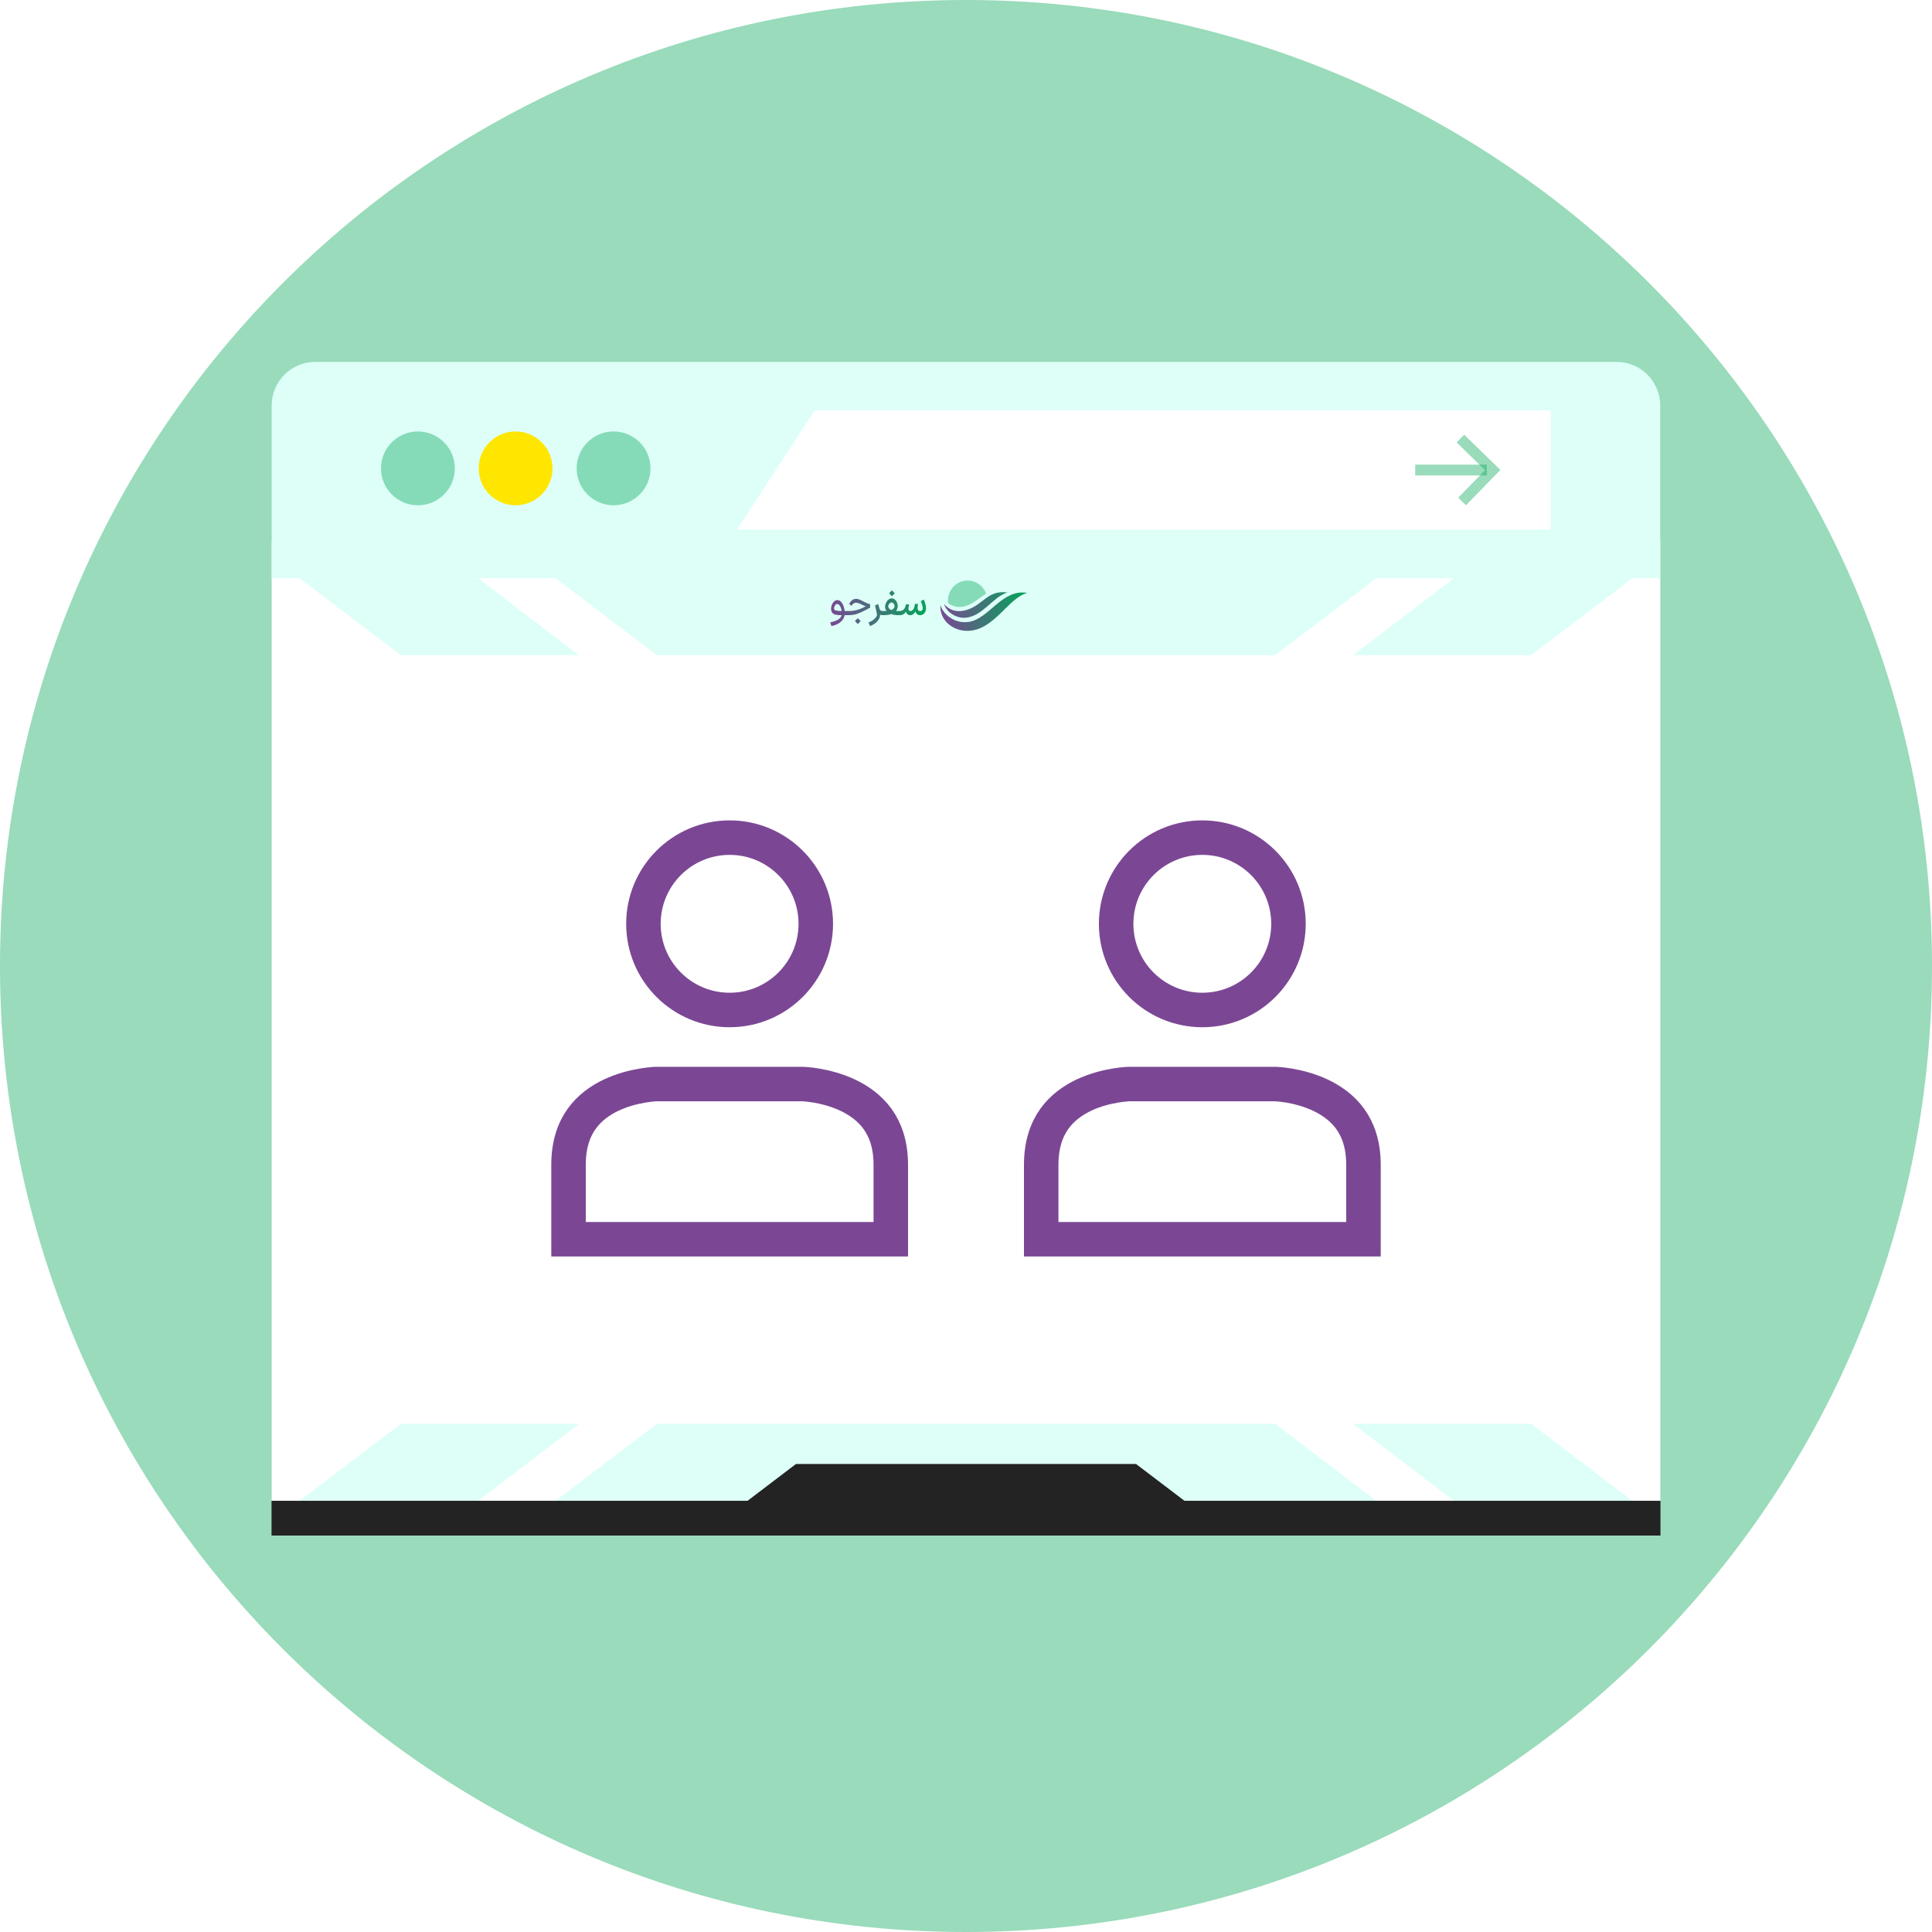 <svg width="56" height="56" viewBox="0 0 56 56" fill="none" xmlns="http://www.w3.org/2000/svg">
<g clip-path="url(#clip0_2896_6105)">
<path d="M28 56C43.464 56 56 43.464 56 28C56 12.536 43.464 0 28 0C12.536 0 0 12.536 0 28C0 43.464 12.536 56 28 56Z" fill="#01A657" fill-opacity="0.4"/>
<path d="M47.809 16.01H8.189V44.194H47.809V16.01Z" fill="white"/>
<path d="M36.96 41.27H19.042L16.104 43.503H39.898L36.96 41.27Z" fill="#DDFFF8"/>
<path d="M16.784 41.27H11.62L8.682 43.503H13.856L16.784 41.27Z" fill="#DDFFF8"/>
<path d="M44.381 41.27H39.217L42.145 43.503H47.319L44.381 41.27Z" fill="#DDFFF8"/>
<path d="M36.96 18.992H19.042L16.104 16.758H39.898L36.96 18.992Z" fill="#DDFFF8"/>
<path d="M16.784 18.992H11.62L8.682 16.758H13.856L16.784 18.992Z" fill="#DDFFF8"/>
<path d="M44.381 18.992H39.217L42.145 16.758H47.319L44.381 18.992Z" fill="#DDFFF8"/>
<path d="M47.496 16.324V43.878H8.504V16.324H47.496ZM48.125 15.695H7.875V44.506H48.125V15.695Z" fill="white"/>
<path d="M7.875 16.759V11.748C7.875 11.056 8.441 10.49 9.133 10.49H46.864C47.556 10.49 48.122 11.056 48.122 11.748V16.759H7.875Z" fill="#DDFFF8"/>
<path d="M44.95 15.353H21.359L23.616 11.895H44.95V15.353Z" fill="white"/>
<path d="M12.113 14.646C12.704 14.646 13.183 14.167 13.183 13.576C13.183 12.985 12.704 12.506 12.113 12.506C11.522 12.506 11.043 12.985 11.043 13.576C11.043 14.167 11.522 14.646 12.113 14.646Z" fill="#01A657" fill-opacity="0.4"/>
<path d="M14.945 14.646C15.536 14.646 16.015 14.167 16.015 13.576C16.015 12.985 15.536 12.506 14.945 12.506C14.354 12.506 13.875 12.985 13.875 13.576C13.875 14.167 14.354 14.646 14.945 14.646Z" fill="#FFE600"/>
<path d="M17.785 14.646C18.376 14.646 18.855 14.167 18.855 13.576C18.855 12.985 18.376 12.506 17.785 12.506C17.194 12.506 16.715 12.985 16.715 13.576C16.715 14.167 17.194 14.646 17.785 14.646Z" fill="#01A657" fill-opacity="0.4"/>
<path d="M34.815 43.868H21.186L23.072 42.434H32.928L34.815 43.868Z" fill="#232323"/>
<path d="M48.125 43.504H7.875V44.508H48.125V43.504Z" fill="#232323"/>
<path d="M47.319 43.504H42.144H39.897H16.103H13.856H8.681H7.875V44.508H48.125V43.504H47.319Z" fill="#232323"/>
<path d="M42.492 14.646L42.267 14.426L43.045 13.628L42.221 12.824L42.44 12.6L43.489 13.621L42.492 14.646Z" fill="#01A657" fill-opacity="0.4"/>
<path d="M43.096 13.467H41.02V13.781H43.096V13.467Z" fill="#01A657" fill-opacity="0.4"/>
<path d="M23.646 26.777C23.646 28.157 22.528 29.275 21.148 29.275C19.769 29.275 18.65 28.157 18.65 26.777C18.65 25.398 19.769 24.279 21.148 24.279C22.528 24.279 23.646 25.398 23.646 26.777Z" stroke="#7B4794"/>
<path d="M25.82 35.92H16.479V35.919V35.914V35.908V35.903V35.897V35.892V35.886V35.88V35.875V35.869V35.863V35.857V35.851V35.846V35.84V35.834V35.828V35.822V35.815V35.809V35.803V35.797V35.791V35.784V35.778V35.771V35.765V35.758V35.752V35.745V35.739V35.732V35.725V35.719V35.712V35.705V35.698V35.691V35.684V35.677V35.67V35.663V35.656V35.649V35.642V35.634V35.627V35.62V35.612V35.605V35.597V35.59V35.582V35.575V35.567V35.559V35.551V35.544V35.536V35.528V35.52V35.512V35.504V35.496V35.487V35.479V35.471V35.463V35.454V35.446V35.438V35.429V35.421V35.412V35.403V35.395V35.386V35.377V35.368V35.359V35.35V35.342V35.333V35.324V35.314V35.305V35.296V35.287V35.277V35.268V35.258V35.249V35.239V35.23V35.22V35.211V35.201V35.191V35.181V35.171V35.161V35.151V35.141V35.131V35.121V35.111V35.101V35.09V35.08V35.07V35.059V35.049V35.038V35.027V35.017V35.006V34.995V34.984V34.973V34.962V34.951V34.94V34.929V34.918V34.907V34.895V34.884V34.873V34.861V34.85V34.838V34.827V34.815V34.803V34.791V34.779V34.767V34.755V34.743V34.731V34.719V34.707V34.695V34.682V34.67V34.658V34.645V34.633V34.62V34.607V34.594V34.582V34.569V34.556V34.543V34.53V34.517V34.504V34.49V34.477V34.464V34.45V34.437V34.424V34.41V34.396V34.383V34.369V34.355V34.341V34.327V34.313V34.299V34.285V34.271V34.257V34.242V34.228V34.213V34.199V34.184V34.17V34.155V34.14V34.125V34.111V34.096V34.081V34.066V34.05V34.035V34.02V34.005V33.989V33.974V33.958V33.943V33.927V33.911V33.895V33.879V33.864V33.847V33.831V33.815V33.799V33.783V33.767C16.479 33.16 16.641 32.735 16.861 32.428C17.085 32.116 17.39 31.896 17.716 31.742C18.043 31.588 18.376 31.507 18.632 31.465C18.759 31.444 18.863 31.433 18.934 31.427C18.97 31.425 18.997 31.423 19.014 31.422L19.031 31.422L19.032 31.422H23.265L23.282 31.423C23.299 31.423 23.326 31.425 23.362 31.428C23.433 31.434 23.538 31.445 23.664 31.466C23.92 31.51 24.254 31.593 24.581 31.748C24.908 31.904 25.214 32.124 25.438 32.436C25.658 32.742 25.82 33.165 25.82 33.767V33.783V33.799V33.815V33.831V33.847V33.864V33.88V33.895V33.911V33.927V33.943V33.958V33.974V33.989V34.005V34.02V34.035V34.05V34.066V34.081V34.096V34.111V34.126V34.14V34.155V34.17V34.184V34.199V34.214V34.228V34.242V34.257V34.271V34.285V34.299V34.313V34.327V34.341V34.355V34.369V34.383V34.397V34.41V34.424V34.437V34.451V34.464V34.477V34.491V34.504V34.517V34.53V34.543V34.556V34.569V34.582V34.595V34.608V34.62V34.633V34.645V34.658V34.67V34.683V34.695V34.707V34.719V34.732V34.744V34.756V34.768V34.78V34.791V34.803V34.815V34.827V34.838V34.85V34.861V34.873V34.884V34.896V34.907V34.918V34.929V34.941V34.952V34.963V34.974V34.985V34.995V35.006V35.017V35.028V35.038V35.049V35.059V35.07V35.08V35.091V35.101V35.111V35.121V35.132V35.142V35.152V35.162V35.172V35.182V35.191V35.201V35.211V35.221V35.23V35.24V35.249V35.259V35.268V35.278V35.287V35.296V35.306V35.315V35.324V35.333V35.342V35.351V35.36V35.369V35.377V35.386V35.395V35.404V35.412V35.421V35.429V35.438V35.446V35.455V35.463V35.471V35.48V35.488V35.496V35.504V35.512V35.52V35.528V35.536V35.544V35.552V35.559V35.567V35.575V35.583V35.59V35.598V35.605V35.613V35.62V35.627V35.635V35.642V35.649V35.656V35.663V35.671V35.678V35.685V35.692V35.699V35.705V35.712V35.719V35.726V35.733V35.739V35.746V35.752V35.759V35.765V35.772V35.778V35.785V35.791V35.797V35.803V35.81V35.816V35.822V35.828V35.834V35.84V35.846V35.852V35.858V35.864V35.869V35.875V35.881V35.886V35.892V35.898V35.903V35.909V35.914V35.92V35.92Z" stroke="#7B4794"/>
<path d="M37.347 26.777C37.347 28.157 36.229 29.275 34.849 29.275C33.47 29.275 32.352 28.157 32.352 26.777C32.352 25.398 33.47 24.279 34.849 24.279C36.229 24.279 37.347 25.398 37.347 26.777Z" stroke="#7B4794"/>
<path d="M39.521 35.92H30.18V35.919V35.914V35.908V35.903V35.897V35.892V35.886V35.88V35.875V35.869V35.863V35.857V35.851V35.846V35.84V35.834V35.828V35.822V35.815V35.809V35.803V35.797V35.791V35.784V35.778V35.771V35.765V35.758V35.752V35.745V35.739V35.732V35.725V35.719V35.712V35.705V35.698V35.691V35.684V35.677V35.67V35.663V35.656V35.649V35.642V35.634V35.627V35.62V35.612V35.605V35.597V35.59V35.582V35.575V35.567V35.559V35.551V35.544V35.536V35.528V35.52V35.512V35.504V35.496V35.487V35.479V35.471V35.463V35.454V35.446V35.438V35.429V35.421V35.412V35.403V35.395V35.386V35.377V35.368V35.359V35.35V35.342V35.333V35.324V35.314V35.305V35.296V35.287V35.277V35.268V35.258V35.249V35.239V35.23V35.22V35.211V35.201V35.191V35.181V35.171V35.161V35.151V35.141V35.131V35.121V35.111V35.101V35.09V35.08V35.07V35.059V35.049V35.038V35.027V35.017V35.006V34.995V34.984V34.973V34.962V34.951V34.94V34.929V34.918V34.907V34.895V34.884V34.873V34.861V34.85V34.838V34.827V34.815V34.803V34.791V34.779V34.767V34.755V34.743V34.731V34.719V34.707V34.695V34.682V34.67V34.658V34.645V34.633V34.62V34.607V34.594V34.582V34.569V34.556V34.543V34.53V34.517V34.504V34.49V34.477V34.464V34.45V34.437V34.424V34.41V34.396V34.383V34.369V34.355V34.341V34.327V34.313V34.299V34.285V34.271V34.257V34.242V34.228V34.213V34.199V34.184V34.17V34.155V34.14V34.125V34.111V34.096V34.081V34.066V34.05V34.035V34.02V34.005V33.989V33.974V33.958V33.943V33.927V33.911V33.895V33.879V33.864V33.847V33.831V33.815V33.799V33.783V33.767C30.18 33.16 30.342 32.735 30.562 32.428C30.786 32.116 31.092 31.896 31.417 31.742C31.744 31.588 32.077 31.507 32.333 31.465C32.46 31.444 32.565 31.433 32.636 31.427C32.671 31.425 32.698 31.423 32.715 31.422L32.733 31.422L32.733 31.422H36.966L36.983 31.423C37 31.423 37.027 31.425 37.063 31.428C37.134 31.434 37.239 31.445 37.365 31.466C37.622 31.51 37.955 31.593 38.282 31.748C38.609 31.904 38.915 32.124 39.139 32.436C39.359 32.742 39.521 33.165 39.521 33.767V33.783V33.799V33.815V33.831V33.847V33.864V33.88V33.895V33.911V33.927V33.943V33.958V33.974V33.989V34.005V34.02V34.035V34.05V34.066V34.081V34.096V34.111V34.126V34.14V34.155V34.17V34.184V34.199V34.214V34.228V34.242V34.257V34.271V34.285V34.299V34.313V34.327V34.341V34.355V34.369V34.383V34.397V34.41V34.424V34.437V34.451V34.464V34.477V34.491V34.504V34.517V34.53V34.543V34.556V34.569V34.582V34.595V34.608V34.62V34.633V34.645V34.658V34.67V34.683V34.695V34.707V34.719V34.732V34.744V34.756V34.768V34.78V34.791V34.803V34.815V34.827V34.838V34.85V34.861V34.873V34.884V34.896V34.907V34.918V34.929V34.941V34.952V34.963V34.974V34.985V34.995V35.006V35.017V35.028V35.038V35.049V35.059V35.07V35.08V35.091V35.101V35.111V35.121V35.132V35.142V35.152V35.162V35.172V35.182V35.191V35.201V35.211V35.221V35.23V35.24V35.249V35.259V35.268V35.278V35.287V35.296V35.306V35.315V35.324V35.333V35.342V35.351V35.36V35.369V35.377V35.386V35.395V35.404V35.412V35.421V35.429V35.438V35.446V35.455V35.463V35.471V35.48V35.488V35.496V35.504V35.512V35.52V35.528V35.536V35.544V35.552V35.559V35.567V35.575V35.583V35.59V35.598V35.605V35.613V35.62V35.627V35.635V35.642V35.649V35.656V35.663V35.671V35.678V35.685V35.692V35.699V35.705V35.712V35.719V35.726V35.733V35.739V35.746V35.752V35.759V35.765V35.772V35.778V35.785V35.791V35.797V35.803V35.81V35.816V35.822V35.828V35.834V35.84V35.846V35.852V35.858V35.864V35.869V35.875V35.881V35.886V35.892V35.898V35.903V35.909V35.914V35.92V35.92Z" stroke="#7B4794"/>
<g filter="url(#filter0_d_2896_6105)">
<path d="M24.064 14.041C24.18 14.016 24.266 13.982 24.32 13.94C24.375 13.898 24.402 13.845 24.402 13.782C24.402 13.74 24.396 13.699 24.386 13.657C24.375 13.616 24.36 13.581 24.339 13.553C24.319 13.525 24.296 13.509 24.269 13.506C24.254 13.504 24.238 13.509 24.224 13.523C24.209 13.535 24.198 13.552 24.189 13.572C24.18 13.592 24.176 13.612 24.176 13.631C24.176 13.646 24.179 13.658 24.184 13.667C24.196 13.685 24.221 13.696 24.262 13.702C24.303 13.708 24.356 13.711 24.421 13.711H24.525L24.531 13.771L24.525 13.831L24.394 13.832C24.317 13.832 24.255 13.826 24.207 13.814C24.159 13.8 24.126 13.774 24.107 13.734C24.095 13.707 24.089 13.679 24.089 13.647C24.089 13.608 24.097 13.569 24.113 13.529C24.13 13.49 24.152 13.457 24.18 13.432C24.208 13.406 24.239 13.394 24.271 13.394C24.313 13.394 24.35 13.412 24.383 13.45C24.416 13.488 24.441 13.536 24.459 13.595C24.477 13.653 24.486 13.712 24.486 13.771C24.486 13.866 24.452 13.946 24.384 14.012C24.316 14.077 24.221 14.123 24.099 14.147L24.064 14.041ZM24.51 13.711H24.601C24.688 13.711 24.769 13.7 24.845 13.679C24.921 13.658 24.998 13.626 25.076 13.583C25.098 13.57 25.121 13.559 25.145 13.549C25.169 13.538 25.189 13.53 25.204 13.526L25.208 13.591C25.169 13.59 25.131 13.584 25.095 13.574C25.06 13.563 25.021 13.547 24.979 13.525C24.913 13.489 24.857 13.471 24.812 13.471C24.783 13.471 24.757 13.48 24.734 13.498C24.71 13.515 24.693 13.535 24.682 13.558L24.614 13.508C24.638 13.459 24.667 13.421 24.701 13.396C24.735 13.37 24.773 13.357 24.814 13.357C24.845 13.357 24.873 13.363 24.9 13.374C24.928 13.384 24.966 13.402 25.016 13.429C25.062 13.453 25.098 13.47 25.126 13.482C25.154 13.494 25.184 13.503 25.218 13.511L25.223 13.617C25.209 13.62 25.192 13.628 25.172 13.639C25.151 13.649 25.129 13.661 25.105 13.675C25.008 13.728 24.921 13.767 24.844 13.793C24.768 13.818 24.683 13.831 24.59 13.831H24.51V13.711ZM24.781 14.003C24.809 13.973 24.837 13.945 24.864 13.918C24.892 13.945 24.919 13.973 24.947 14.003L24.864 14.088L24.781 14.003ZM25.579 13.831C25.534 13.831 25.498 13.815 25.472 13.782C25.446 13.748 25.425 13.701 25.407 13.64L25.478 13.595C25.488 13.638 25.5 13.668 25.515 13.686C25.531 13.702 25.552 13.711 25.579 13.711H25.586L25.593 13.771L25.586 13.831H25.579ZM25.174 14.044C25.22 14.027 25.261 14.005 25.298 13.979C25.335 13.953 25.365 13.925 25.386 13.897C25.408 13.869 25.419 13.843 25.419 13.819C25.419 13.789 25.4 13.698 25.363 13.548L25.456 13.511C25.472 13.562 25.485 13.617 25.495 13.675C25.506 13.732 25.511 13.78 25.511 13.819C25.511 13.886 25.484 13.949 25.429 14.008C25.376 14.068 25.306 14.114 25.22 14.147L25.174 14.044ZM25.572 13.711H25.598C25.675 13.711 25.736 13.706 25.781 13.697C25.827 13.687 25.861 13.674 25.883 13.656C25.905 13.638 25.921 13.615 25.93 13.587C25.931 13.568 25.928 13.548 25.921 13.529C25.915 13.51 25.905 13.495 25.89 13.482C25.876 13.47 25.86 13.464 25.842 13.464C25.818 13.464 25.797 13.475 25.778 13.496C25.76 13.518 25.749 13.543 25.745 13.573C25.744 13.597 25.754 13.62 25.773 13.641C25.792 13.662 25.82 13.679 25.857 13.692C25.894 13.705 25.938 13.711 25.989 13.711H26.092L26.098 13.771L26.092 13.831H26.028C25.957 13.831 25.893 13.82 25.835 13.798C25.779 13.777 25.734 13.747 25.702 13.71C25.67 13.672 25.654 13.632 25.654 13.587C25.654 13.581 25.655 13.573 25.656 13.561C25.662 13.522 25.674 13.486 25.692 13.453C25.711 13.419 25.734 13.393 25.761 13.374C25.789 13.354 25.817 13.344 25.847 13.344C25.88 13.344 25.91 13.355 25.936 13.377C25.963 13.399 25.984 13.427 25.999 13.461C26.014 13.496 26.021 13.531 26.021 13.566C26.021 13.573 26.02 13.583 26.019 13.596C26.008 13.676 25.968 13.736 25.898 13.774C25.829 13.812 25.729 13.831 25.598 13.831H25.572V13.711ZM25.77 13.197C25.797 13.167 25.825 13.138 25.852 13.111C25.88 13.138 25.907 13.167 25.935 13.197L25.852 13.282L25.77 13.197ZM26.673 13.711C26.698 13.711 26.716 13.704 26.729 13.69C26.742 13.675 26.748 13.655 26.748 13.629C26.748 13.605 26.741 13.572 26.727 13.529C26.713 13.486 26.701 13.451 26.691 13.426L26.777 13.377C26.791 13.409 26.805 13.449 26.819 13.499C26.834 13.548 26.841 13.592 26.841 13.631C26.841 13.668 26.834 13.702 26.819 13.733C26.805 13.763 26.785 13.787 26.76 13.805C26.734 13.822 26.705 13.831 26.673 13.831H26.671V13.711H26.673ZM26.385 13.831V13.711H26.389C26.409 13.711 26.427 13.705 26.443 13.693C26.458 13.681 26.472 13.663 26.485 13.64C26.501 13.61 26.513 13.564 26.521 13.503L26.61 13.507C26.602 13.553 26.597 13.589 26.597 13.616C26.597 13.647 26.603 13.671 26.616 13.687C26.628 13.703 26.647 13.711 26.673 13.711H26.675L26.681 13.771L26.675 13.831H26.673C26.632 13.831 26.6 13.819 26.575 13.796C26.55 13.772 26.535 13.739 26.527 13.695L26.548 13.693C26.531 13.734 26.509 13.767 26.481 13.793C26.453 13.818 26.422 13.831 26.387 13.831H26.385ZM26.081 13.831L26.075 13.771L26.081 13.711H26.086C26.112 13.711 26.135 13.705 26.157 13.693C26.18 13.682 26.197 13.667 26.209 13.649C26.223 13.63 26.234 13.609 26.242 13.586C26.251 13.563 26.258 13.539 26.264 13.513L26.354 13.523C26.353 13.526 26.349 13.541 26.342 13.568C26.335 13.594 26.331 13.619 26.331 13.642C26.331 13.665 26.335 13.682 26.344 13.693C26.353 13.705 26.367 13.711 26.386 13.711H26.389L26.395 13.771L26.389 13.831H26.384C26.352 13.831 26.326 13.822 26.304 13.803C26.282 13.784 26.268 13.758 26.262 13.726C26.216 13.796 26.157 13.831 26.085 13.831H26.081Z" fill="url(#paint0_linear_2896_6105)"/>
<path d="M29.776 13.186C29.037 13.059 28.667 13.951 28.068 14.028C27.634 14.085 27.316 13.768 27.26 13.536C27.227 13.984 27.63 14.305 28.076 14.285C28.828 14.252 29.226 13.328 29.776 13.186ZM29.201 13.173C28.639 13.096 28.502 13.52 28.048 13.67C27.754 13.768 27.529 13.695 27.364 13.511C27.441 13.756 27.73 13.927 27.983 13.906C28.486 13.866 28.771 13.304 29.201 13.173Z" fill="url(#paint1_linear_2896_6105)"/>
<path d="M28.003 13.561C28.112 13.524 28.188 13.48 28.253 13.435C28.305 13.398 28.49 13.268 28.582 13.207C28.506 12.987 28.293 12.828 28.047 12.828C27.734 12.828 27.477 13.085 27.477 13.406C27.477 13.435 27.477 13.459 27.481 13.484C27.617 13.581 27.798 13.63 28.003 13.561Z" fill="#01A657" fill-opacity="0.4"/>
</g>
</g>
<defs>
<filter id="filter0_d_2896_6105" x="20.064" y="12.828" width="13.713" height="9.457" filterUnits="userSpaceOnUse" color-interpolation-filters="sRGB">
<feFlood flood-opacity="0" result="BackgroundImageFix"/>
<feColorMatrix in="SourceAlpha" type="matrix" values="0 0 0 0 0 0 0 0 0 0 0 0 0 0 0 0 0 0 127 0" result="hardAlpha"/>
<feOffset dy="4"/>
<feGaussianBlur stdDeviation="2"/>
<feComposite in2="hardAlpha" operator="out"/>
<feColorMatrix type="matrix" values="0 0 0 0 0 0 0 0 0 0 0 0 0 0 0 0 0 0 0.25 0"/>
<feBlend mode="normal" in2="BackgroundImageFix" result="effect1_dropShadow_2896_6105"/>
<feBlend mode="normal" in="SourceGraphic" in2="effect1_dropShadow_2896_6105" result="shape"/>
</filter>
<linearGradient id="paint0_linear_2896_6105" x1="24.032" y1="13.558" x2="26.904" y2="13.558" gradientUnits="userSpaceOnUse">
<stop stop-color="#7B4794"/>
<stop offset="1" stop-color="#01A657"/>
</linearGradient>
<linearGradient id="paint1_linear_2896_6105" x1="27.258" y1="13.725" x2="29.776" y2="13.725" gradientUnits="userSpaceOnUse">
<stop stop-color="#7B4794"/>
<stop offset="1" stop-color="#01A657"/>
</linearGradient>
<clipPath id="clip0_2896_6105">
<rect width="56" height="56" fill="white"/>
</clipPath>
</defs>
</svg>
